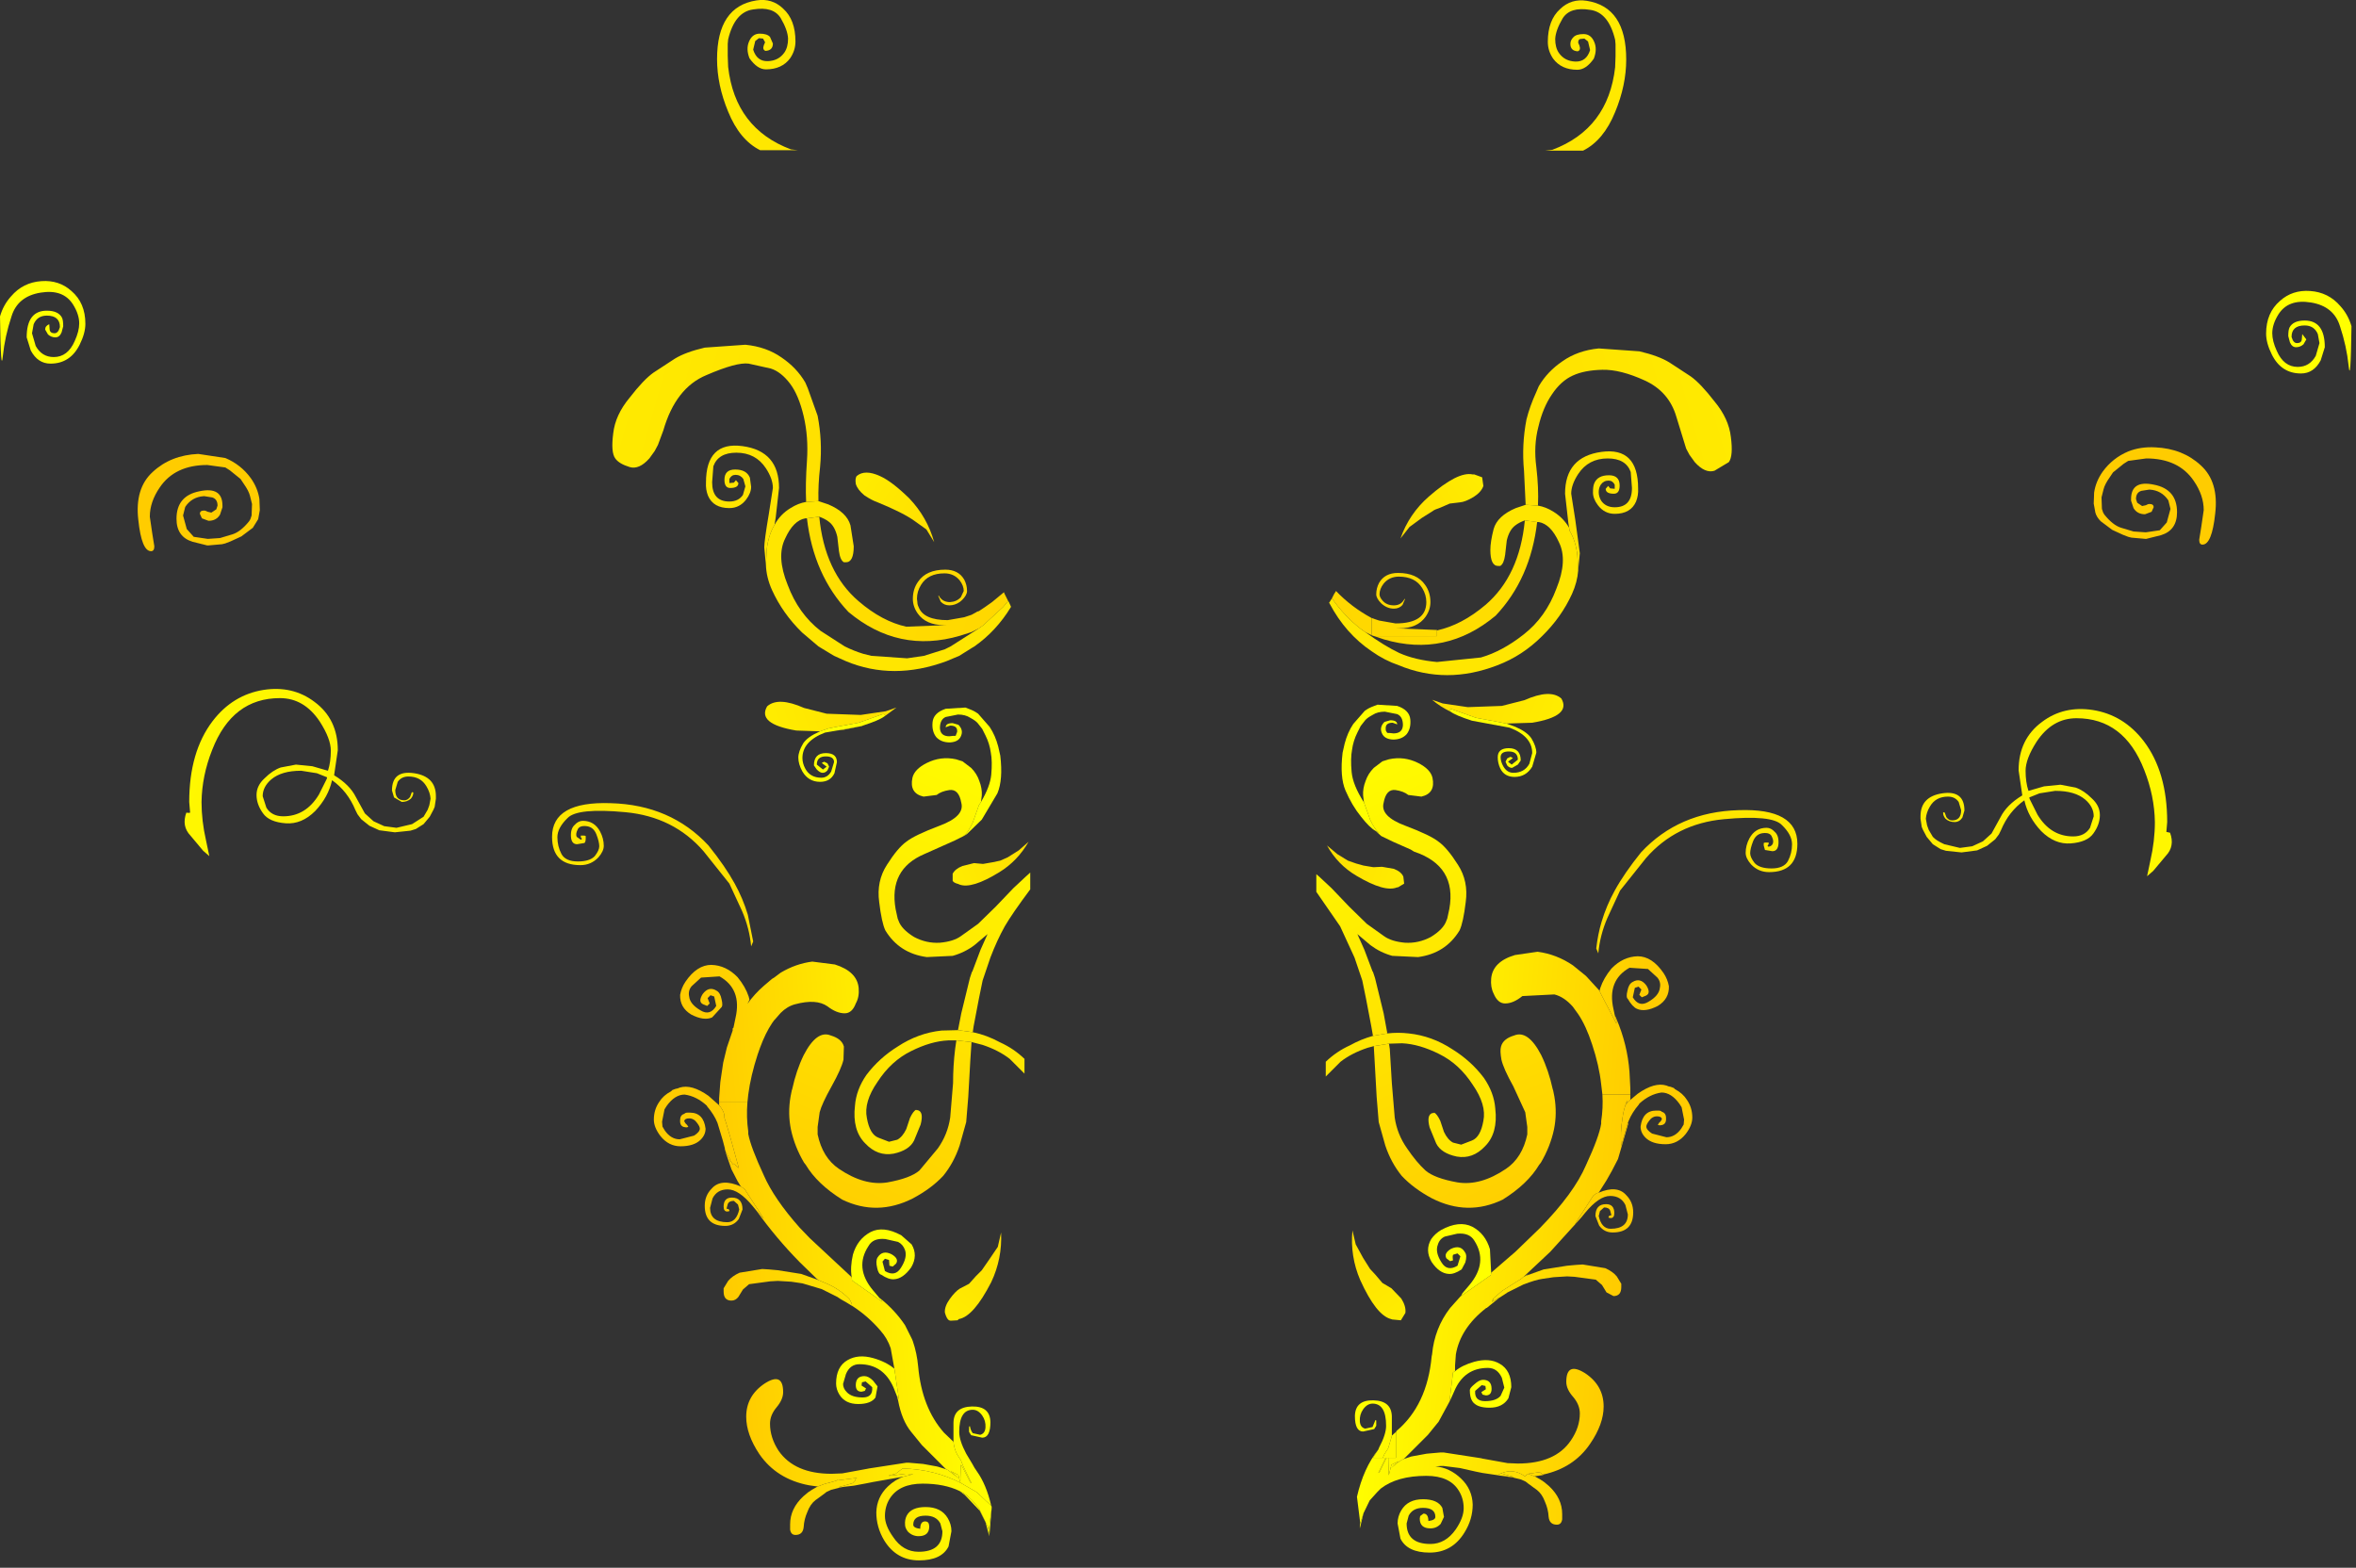 <?xml version="1.0" encoding="utf-8"?>
<svg version="1.1" id="Layer_1"
xmlns="http://www.w3.org/2000/svg"
xmlns:xlink="http://www.w3.org/1999/xlink"
xmlns:author="http://www.sothink.com"
width="287px" height="191px"
xml:space="preserve">
<rect width="100%" height="100%" fill="#333333" stroke="none"/>
<g id="710" transform="matrix(1, 0, 0, 1, 89.65, 56.2)">
<linearGradient
id="LinearGradID_546" gradientUnits="userSpaceOnUse" gradientTransform="matrix(0.016, -0.036, -0.031, -0.014, 21.3, 63.6)" spreadMethod ="pad" x1="-819.2" y1="0" x2="819.2" y2="0" >
<stop  offset="0" style="stop-color:#FFCC00;stop-opacity:1" />
<stop  offset="1" style="stop-color:#FFFF00;stop-opacity:1" />
</linearGradient>
<path style="fill:url(#LinearGradID_546) " d="M27.05,69.3L27.45 67.25L28.5 62.95L28.75 62.2L28.8 62.15L29.8 59.5L30.65 57.6L29.05 58.95Q27.85 59.85 26.4 60.25L23.25 60.4Q19.9 59.95 18.2 57.15Q17.75 56.2 17.45 53.7Q17.1 51.15 18.4 49.15Q19.7 47.1 20.75 46.35Q21.75 45.55 24.8 44.4Q27.9 43.25 27.45 41.6Q27.15 39.9 26 40.05Q25 40.2 24.45 40.65L22.85 40.85Q21.1 40.45 21.5 38.55Q21.75 37.5 23.25 36.75Q24.95 35.9 26.8 36.3L27.6 36.55L28.65 37.35Q29.35 38.05 29.65 38.95Q30 39.85 29.95 40.7L29.85 41.5L29.6 41.9L28.85 44Q28.25 45.3 27.7 45.65L27.85 45.6L27.75 45.65L26.65 46.2L22.95 47.85Q18.6 49.7 19.45 54.55L19.7 55.7L19.8 55.95Q20.15 57 21.7 57.95Q23.2 58.75 24.85 58.65Q26.5 58.5 27.4 57.85L29.5 56.35L31.65 54.25L33.8 52L35.3 50.6L35.85 50.1L35.85 52.15Q33.65 55.1 32.75 56.65Q31.8 58.35 31 60.45L30.05 63.25L29.6 65.45L28.95 68.85L28.85 69.55L27.05 69.3M28.7,70.75L28.55 73L28.3 77.45L28.05 80.5L27.25 83.35Q26.55 85.45 25.25 87.05Q23.8 88.6 21.55 89.8Q17.2 92 12.95 89.95Q9.9 88.05 8.5 85.7L8.3 85.45Q7.15 83.5 6.7 81.4Q6.3 79.45 6.65 77.4L6.8 76.65L6.85 76.5Q7.35 74.2 8.25 72.35Q9.85 69.25 11.55 69.95Q12.9 70.35 13.15 71.3L13.1 72.9Q12.85 74 11.65 76.15Q10.45 78.3 10.2 79.3L9.95 81.1L9.95 82Q10.55 84.85 12.55 86.2Q15.65 88.3 18.45 87.85Q21.25 87.35 22.35 86.4L24.6 83.7Q25.8 82 26.1 79.95L26.45 75.75Q26.45 73.65 26.7 71.6L26.85 70.55L28.7 70.75" />
<linearGradient
id="LinearGradID_547" gradientUnits="userSpaceOnUse" gradientTransform="matrix(0.809, 0.192, 0.23, -0.968, 2.1, 96.9)" spreadMethod ="pad" x1="-819.2" y1="0" x2="819.2" y2="0" >
<stop  offset="0" style="stop-color:#FFCC00;stop-opacity:1" />
<stop  offset="1" style="stop-color:#FFFF00;stop-opacity:1" />
</linearGradient>
<path style="fill:url(#LinearGradID_547) " d="M26.85,70.55L25.85 70.55Q23.75 70.65 21.35 71.85Q18.9 73.05 17.25 75.6Q15.55 78.05 15.95 80Q16.3 82 17.35 82.4L18.65 82.9L19.65 82.65Q20.3 82.3 20.75 81.35L21.2 80Q21.6 79.15 21.95 79L22 79.05L22.15 79.05Q22.9 79.25 22.5 80.8L21.7 82.75Q21.1 83.95 19.2 84.35Q17.25 84.7 15.75 83.1Q14.15 81.5 14.5 78.5Q14.65 76.55 15.9 74.75Q17.45 72.7 19.7 71.3Q22.2 69.65 25.05 69.35L27.05 69.3L28.85 69.55Q30.55 69.9 32.2 70.8Q33.85 71.55 35.15 72.8L35.15 74.6L33.35 72.8Q32 71.75 30.05 71.1L28.7 70.75L26.85 70.55" />
<linearGradient
id="LinearGradID_548" gradientUnits="userSpaceOnUse" gradientTransform="matrix(-0.016, -0.036, 0.031, -0.014, 85.05, 63.6)" spreadMethod ="pad" x1="-819.2" y1="0" x2="819.2" y2="0" >
<stop  offset="0" style="stop-color:#FFCC00;stop-opacity:1" />
<stop  offset="1" style="stop-color:#FFFF00;stop-opacity:1" />
</linearGradient>
<path style="fill:url(#LinearGradID_548) " d="M77.6,70L77.4 68.85L76.75 65.45L76.3 63.25L75.35 60.45L73.6 56.65L70.7 52.45L70.7 50.3L71.05 50.6L72.55 52L74.7 54.25L76.85 56.35L78.95 57.85Q79.85 58.5 81.5 58.65Q83.15 58.75 84.65 57.95Q86.2 57 86.55 55.95L86.65 55.7L86.9 54.55Q87.85 49.3 82.6 47.55L82.2 47.3L80.05 46.35L78.6 45.65L77.95 45.05L78.4 45.3Q77.85 44.95 77.25 43.65L76.5 41.55L76.4 40.7Q76.35 39.85 76.7 38.95Q77 38.05 77.7 37.35L78.75 36.55L79.55 36.3Q81.4 35.9 83.1 36.75Q84.6 37.5 84.85 38.55Q85.25 40.45 83.5 40.85L81.9 40.65Q81.35 40.2 80.35 40.05Q79.2 39.9 78.9 41.6Q78.45 43.25 81.55 44.4Q84.6 45.55 85.6 46.35Q86.65 47.1 87.95 49.15Q89.25 51.15 88.9 53.7Q88.6 56.2 88.15 57.15Q86.45 59.95 83.1 60.4L79.95 60.25Q78.5 59.85 77.3 58.95L75.7 57.6L76.55 59.5L77.55 62.15L77.6 62.2L77.85 62.95L78.9 67.25L79.35 69.7L77.6 70M79.55,70.95L79.65 71.6L79.9 75.75L80.25 79.95Q80.55 82 81.75 83.7Q82.9 85.4 84 86.4Q85.1 87.35 87.9 87.85Q90.7 88.3 93.8 86.2Q95.8 84.85 96.4 82L96.4 81.1L96.15 79.3L94.7 76.15Q93.5 74 93.25 72.9Q93.05 71.8 93.2 71.3Q93.45 70.35 94.8 69.95Q96.5 69.25 98.1 72.35Q99 74.2 99.5 76.5L99.55 76.65L99.7 77.4Q100.05 79.45 99.65 81.4Q99.2 83.5 98.05 85.45L97.85 85.7Q96.45 88.05 93.4 89.95Q89.15 92 84.8 89.8Q82.55 88.6 81.1 87.05Q79.8 85.45 79.1 83.35L78.3 80.5L78.05 77.45L77.8 73L77.7 71.25L79.55 70.95" />
<linearGradient
id="LinearGradID_549" gradientUnits="userSpaceOnUse" gradientTransform="matrix(-0.809, 0.192, -0.23, -0.968, 104.9, 97.25)" spreadMethod ="pad" x1="-819.2" y1="0" x2="819.2" y2="0" >
<stop  offset="0" style="stop-color:#FFCC00;stop-opacity:1" />
<stop  offset="1" style="stop-color:#FFFF00;stop-opacity:1" />
</linearGradient>
<path style="fill:url(#LinearGradID_549) " d="M79.35,69.7Q80.65 69.55 81.95 69.7Q84.8 70 87.3 71.65Q89.55 73.05 91.1 75.1Q92.35 76.9 92.5 78.85Q92.85 81.85 91.25 83.45Q89.75 85.05 87.8 84.7Q85.9 84.3 85.3 83.1L84.5 81.15Q84.1 79.6 84.85 79.4L85 79.4L85.05 79.35Q85.4 79.5 85.8 80.35L86.25 81.7Q86.7 82.65 87.35 83L88.35 83.25L89.65 82.75Q90.7 82.35 91.05 80.35Q91.45 78.4 89.75 75.95Q88.1 73.4 85.65 72.2Q83.25 71 81.15 70.9L79.55 70.95L77.7 71.25L76.95 71.45Q75 72.1 73.65 73.15L71.85 74.95L71.85 73.15Q73.15 71.9 74.8 71.15Q76.15 70.4 77.6 70L79.35 69.7" />
<linearGradient
id="LinearGradID_550" gradientUnits="userSpaceOnUse" gradientTransform="matrix(-0.021, 0.008, -0.002, -0.006, 31.15, 49.25)" spreadMethod ="pad" x1="-819.2" y1="0" x2="819.2" y2="0" >
<stop  offset="0" style="stop-color:#FFCC00;stop-opacity:1" />
<stop  offset="1" style="stop-color:#FFFF00;stop-opacity:1" />
</linearGradient>
<path style="fill:url(#LinearGradID_550) " d="M30.1,49.05L31.25 48.85L32.2 48.65L33.1 48.25L34.45 47.4L35.65 46.35Q34.3 48.7 32.1 50.05Q28.7 52.15 27.2 51.55L27.1 51.5Q26.5 51.35 26.4 51.1L26.4 50.25Q26.7 49.65 27.6 49.3L29 48.95L30.1 49.05" />
<linearGradient
id="LinearGradID_551" gradientUnits="userSpaceOnUse" gradientTransform="matrix(0.021, 0.007, 0.002, -0.006, 76.55, 49.7)" spreadMethod ="pad" x1="-819.2" y1="0" x2="819.2" y2="0" >
<stop  offset="0" style="stop-color:#FFCC00;stop-opacity:1" />
<stop  offset="1" style="stop-color:#FFFF00;stop-opacity:1" />
</linearGradient>
<path style="fill:url(#LinearGradID_551) " d="M81.4,51.45L80.65 51.9L80.55 51.9Q79.05 52.55 75.6 50.5Q73.3 49.15 72 46.8L73.25 47.85L74.55 48.65L75.55 49L76.45 49.25L77.65 49.45L78.7 49.4L80.15 49.65Q81.05 50 81.3 50.6L81.4 51.45" />
<linearGradient
id="LinearGradID_552" gradientUnits="userSpaceOnUse" gradientTransform="matrix(-0.082, -0.022, -0.006, 0.021, -3, -1)" spreadMethod ="pad" x1="-819.2" y1="0" x2="819.2" y2="0" >
<stop  offset="0" style="stop-color:#FFCC00;stop-opacity:1" />
<stop  offset="1" style="stop-color:#FFFF00;stop-opacity:1" />
</linearGradient>
<path style="fill:url(#LinearGradID_552) " d="M2.1,-50.15Q2.55 -48.7 3.9 -48.75Q5.2 -48.8 5.9 -49.8Q6.35 -50.45 6.35 -51.5Q6.3 -52.55 5.45 -54Q4.55 -55.45 2.1 -55.05Q-0.15 -54.75 -0.95 -51.4L-1 -50.85L-1 -49.4L-0.95 -48.05Q-0.1 -40.55 6.7 -38L7.55 -37.9L2.95 -37.9Q0.45 -39.15 -0.95 -42.6Q-2.3 -45.85 -2.3 -49Q-2.3 -55.4 2.5 -56.15Q4.4 -56.45 5.75 -55.15Q7.25 -53.8 7.25 -51.15Q7.25 -50.05 6.6 -49.1Q5.6 -47.75 3.65 -47.75Q2.6 -47.75 1.65 -49.1Q1.2 -50.25 1.6 -51.15Q2 -52.1 2.9 -52.1Q3.8 -52.1 4.15 -51.7L4.5 -50.9Q4.5 -50.05 3.6 -50Q3.2 -50.15 3.4 -50.7L3.55 -51.05L3.3 -51.5L2.8 -51.55L2.35 -51.2L2.1 -50.15M8.55,4.95Q8.45 2.8 8.65 -0.05Q8.85 -2.95 8.25 -5.5Q7.65 -8.05 6.6 -9.45Q5.5 -10.9 4.25 -11.3L1.55 -11.9Q0.1 -12.1 -3.6 -10.5Q-7.35 -8.95 -8.85 -3.75L-9.5 -2L-9.9 -1.25L-10.55 -0.35Q-11.8 1.05 -12.95 0.7Q-14.25 0.3 -14.7 -0.35Q-15.25 -1.1 -14.95 -3.4Q-14.7 -5.65 -12.95 -7.75Q-11.25 -9.95 -10.05 -10.8L-7.45 -12.5Q-6.15 -13.3 -3.8 -13.85L1.15 -14.2Q3.7 -13.95 5.55 -12.65Q7.4 -11.4 8.45 -9.6L8.75 -8.9L9.95 -5.55Q10.55 -2.45 10.25 0.7Q10 2.85 10.05 4.85L8.55 4.95M33.05,17.15L32.55 17.75L30.1 20L29.6 20.35L28.7 20.8L28.4 20.9L27.3 21.25Q19.8 23.45 13.7 18.35Q9.45 13.85 8.65 6.95L10.15 6.75Q10.8 13.5 14.95 17.05Q17.8 19.5 20.75 20.15L25.75 19.95L25.3 19.95Q23.15 19.95 22.15 18.55Q21.55 17.7 21.55 16.75Q21.55 15.55 22.2 14.65Q23.2 13.2 25.5 13.2Q27.1 13.2 27.8 14.4Q28.15 15.05 28.15 15.8Q28.15 16.3 27.55 16.9L27.25 17.15Q26.65 17.55 26 17.55Q25.4 17.55 25 17.15L24.95 17.1L24.65 16.4L24.7 16.35Q25.1 17.1 25.95 17.15L26.1 17.15Q26.9 17.1 27.4 16.55L27.75 15.8Q27.75 15.15 27.25 14.5Q26.55 13.65 25.4 13.65Q23.4 13.65 22.55 15.05Q22.05 15.85 22.05 16.75L22.1 17.15Q22.1 17.45 22.25 17.75Q22.85 19.35 25.8 19.35L27.8 19L28.7 18.7L29.25 18.4Q29.35 18.3 29.6 18.25L30.35 17.75L31.2 17.15L32.65 15.95L32.7 16.1L33.15 17L33.05 17.15M3.75,10.75L3.65 12.6L3.45 10.5Q3.45 9.7 4 6.45L4.5 3.25Q4.5 2.15 3.65 0.85Q2.4 -1.05 0.05 -1.05Q-2.15 -1.05 -2.75 0.6L-2.9 2.55Q-2.9 4.9 -0.8 4.9Q0.3 4.9 0.85 4.1L1.15 3.05L0.9 2.15Q0.55 1.65 -0.05 1.65Q-0.55 1.65 -0.8 2.15L-0.8 2.65L-0.25 2.6L0 2.3L0.3 2.65Q0.3 3.25 -0.7 3.25Q-1.4 3.25 -1.4 2.25Q-1.4 1 -0.1 1Q1.3 1 1.7 2L1.85 3.1Q1.85 3.85 1.25 4.65Q0.45 5.7 -0.8 5.7Q-2.75 5.7 -3.4 4.2Q-3.7 3.45 -3.65 2.6Q-3.65 -2.45 0.8 -1.85Q5.25 -1.25 5.25 3.25L4.85 6.8L4.7 7.75Q3.95 9 3.75 10.75M1.85,59.1Q1.65 56.9 0.75 54.8L-0.8 51.45L-3.95 47.5Q-7.6 43.3 -13.45 42.75Q-19.3 42.2 -20.5 43.45Q-21.75 44.65 -21.75 45.8Q-21.75 46.9 -21.25 47.85Q-20.75 48.75 -19.25 48.75Q-17.8 48.75 -17.2 48.1Q-16.65 47.4 -16.65 46.9Q-16.65 46.35 -17 45.45Q-17.35 44.55 -18.2 44.45Q-19.1 44.35 -19.3 44.9Q-19.55 45.4 -19.4 45.75L-18.9 46.1Q-18.65 46.05 -18.9 45.8L-18.9 45.6L-18.45 45.6L-18.3 45.65L-18.3 45.95Q-18.3 46.35 -18.45 46.5L-19.35 46.65Q-20.05 46.65 -20.1 45.7Q-20.15 44.75 -19.65 44.3Q-19.2 43.8 -18.65 43.8Q-17.25 43.8 -16.55 45.1Q-16.1 45.95 -16.1 46.85Q-16.1 47.5 -16.75 48.25Q-17.65 49.2 -18.95 49.2Q-22.4 49.2 -22.4 45.75Q-22.4 41.4 -15.25 41.65Q-7.95 41.85 -3.35 46.8Q-1.3 49.35 -0.15 51.45Q0.85 53.25 1.45 55.25L2.1 58.5L1.85 59.1M-89.3,-12.85Q-89.55 -10.45 -89.65 -17.65Q-89.25 -19.05 -88.3 -20.1Q-86.85 -21.8 -84.6 -21.95Q-82.45 -22.1 -80.95 -20.75Q-79.25 -19.3 -79.25 -16.75Q-79.25 -15.6 -79.95 -14.2Q-81.1 -11.9 -83.5 -11.9Q-85.05 -11.9 -85.9 -13.5L-86.4 -15.1Q-86.4 -18.35 -83.95 -18.35Q-82.55 -18.35 -82.1 -17.5Q-81.95 -17.2 -81.95 -16.45L-82.15 -15.7Q-82.4 -15.1 -82.9 -15.1Q-83.4 -15.1 -83.8 -15.45L-84.15 -16.05Q-84.15 -16.5 -83.65 -16.7L-83.6 -16.05Q-83.55 -15.6 -83 -15.6Q-82.7 -15.6 -82.5 -15.95L-82.35 -16.35Q-82.35 -17.75 -83.95 -17.75Q-85.1 -17.75 -85.55 -16.7L-85.75 -15.6L-85.3 -14.05Q-84.55 -12.7 -83.1 -12.7Q-81.4 -12.7 -80.55 -14.65Q-80 -15.85 -80 -16.8Q-80 -17.9 -80.75 -19.1Q-81.95 -21 -84.7 -20.55Q-87.5 -20.1 -88.25 -17.65Q-89.05 -15.25 -89.3 -12.85M-39.6,41.1Q-40.05 41.5 -40.7 41.5L-41.65 40.95L-41.9 40.1Q-41.9 37.6 -39.2 38Q-36.55 38.4 -36.55 40.8L-36.55 41.1L-36.7 42.1L-36.85 42.45L-37.3 43.3L-38.05 44.2L-39 44.8L-39.65 45L-41.55 45.2L-43.45 44.95L-44.65 44.4L-45.65 43.6L-46.1 43L-46.35 42.5Q-47.3 40.2 -49.2 38.85Q-49.65 40.9 -51.25 42.6Q-52.9 44.25 -54.85 44.1Q-56.85 43.95 -57.6 42.9Q-58.4 41.8 -58.4 40.65Q-58.4 39.5 -57.4 38.6Q-56.45 37.65 -55.45 37.3L-53.6 36.95L-51.6 37.15L-49.7 37.7Q-49.35 36.65 -49.35 35.25Q-49.35 33.8 -50.7 31.7Q-52.6 28.85 -55.55 28.85Q-61.35 28.85 -63.8 35.15Q-65.05 38.3 -65.1 41.5Q-65.1 43.8 -64.55 46.2L-64.15 48.1L-64.9 47.45L-66.45 45.6Q-67.55 44.45 -66.95 42.8Q-66.4 42.9 -66.5 42.7L-66.6 41.5Q-66.6 35.4 -63.75 31.65Q-61.3 28.45 -57.55 27.85Q-54 27.3 -51.35 29.3Q-48.5 31.4 -48.5 35.2L-48.95 38.25Q-47.05 39.4 -46.3 40.9L-45.2 42.9L-44.15 43.85L-42.85 44.45L-41.35 44.65L-39.45 44.2L-38.05 43.3L-37.55 42.45L-37.35 41.9L-37.2 41.1Q-37.25 40.35 -37.7 39.6Q-38.4 38.4 -39.9 38.4Q-40.75 38.4 -41.2 39.05L-41.5 40.05Q-41.5 41.3 -40.4 41.3Q-40 41.3 -39.7 40.9L-39.5 40.35L-39.4 40.3L-39.3 40.35Q-39.3 40.75 -39.6 41.1M-52.95,37.7L-53 37.7Q-55.35 37.7 -56.6 38.75Q-57.65 39.65 -57.65 40.8L-57.2 42.2Q-56.55 43.25 -55.15 43.25Q-52.4 43.25 -50.8 40.6L-49.85 38.7L-49.8 38.5L-51.05 38L-52.95 37.7" />
<linearGradient
id="LinearGradID_553" gradientUnits="userSpaceOnUse" gradientTransform="matrix(1.063, 0, 0, 1.214, -6.3, -14.55)" spreadMethod ="pad" x1="-819.2" y1="0" x2="819.2" y2="0" >
<stop  offset="0" style="stop-color:#FFCC00;stop-opacity:1" />
<stop  offset="1" style="stop-color:#FFFF00;stop-opacity:1" />
</linearGradient>
<path style="fill:url(#LinearGradID_553) " d="M4.7,7.75Q5.4 6.45 6.65 5.7Q7.6 5.1 8.55 4.95L10.05 4.85L11.25 5.25Q13.5 6.2 13.95 7.8L14.35 10.35Q14.35 12.3 13.4 12.3L13.2 12.3L13.15 12.3Q12.7 12.05 12.55 10.95L12.35 9.2Q12.05 7.9 11.3 7.35Q10.85 7 10.15 6.75L8.65 6.95L8.45 6.95Q7 7.2 6 9.4Q4.9 11.6 6.3 15.05Q7.6 18.55 10.3 20.65L13.25 22.55Q14.35 23.1 15.5 23.45L16.5 23.7L20.85 24L22.9 23.7L25.45 22.9L26.15 22.55L29.6 20.35L30.1 20L32.55 17.75L33.05 17.15L33.15 17L33.25 17.15L33.5 17.7L33.5 17.75Q31.7 20.7 29.05 22.55L28.8 22.7L27.2 23.7L25.65 24.35Q19.15 26.75 13.4 24.35L11.95 23.7L10.05 22.55L8.05 20.85Q5.7 18.55 4.4 15.7Q3.7 14.15 3.65 12.6L3.75 10.75Q3.95 9 4.7 7.75" />
<linearGradient
id="LinearGradID_554" gradientUnits="userSpaceOnUse" gradientTransform="matrix(0.082, -0.022, 0.006, 0.021, 109.25, -0.55)" spreadMethod ="pad" x1="-819.2" y1="0" x2="819.2" y2="0" >
<stop  offset="0" style="stop-color:#FFCC00;stop-opacity:1" />
<stop  offset="1" style="stop-color:#FFFF00;stop-opacity:1" />
</linearGradient>
<path style="fill:url(#LinearGradID_554) " d="M96.2,5.3L96 1.15Q95.7 -2 96.3 -5.1Q96.7 -6.7 97.5 -8.45L97.8 -9.15Q98.85 -10.95 100.7 -12.2Q102.55 -13.5 105.1 -13.75L110.05 -13.4Q112.4 -12.85 113.7 -12.05L116.3 -10.35Q117.5 -9.5 119.2 -7.3Q120.95 -5.2 121.2 -2.95Q121.5 -0.65 120.95 0.1L119.2 1.15Q118.05 1.5 116.8 0.1L116.15 -0.8L115.75 -1.55L114.55 -5.45Q113.65 -8.5 110.7 -9.85Q107.75 -11.2 105.55 -11.15Q103.35 -11.1 101.95 -10.45Q100.5 -9.8 99.4 -8.15Q98.3 -6.55 97.75 -4.2Q97.15 -1.9 97.5 0.7Q97.8 3.25 97.7 5.4L96.2 5.3M77.45,21.2L76.65 20.8L76.15 20.45Q74.2 18.95 72.6 16.7L72.85 16.2L73.1 15.8Q74.95 17.75 77.45 19.1L77.45 21.2M85.4,20.6Q88.4 19.95 91.3 17.5Q95.45 13.95 96.1 7.2L97.6 7.4Q96.8 14.3 92.55 18.8Q86.45 23.9 78.95 21.7L77.75 21.3L85.4 21.3L85.4 20.6" />
<linearGradient
id="LinearGradID_555" gradientUnits="userSpaceOnUse" gradientTransform="matrix(-1.063, 0, 0, 1.214, 112.55, -14.1)" spreadMethod ="pad" x1="-819.2" y1="0" x2="819.2" y2="0" >
<stop  offset="0" style="stop-color:#FFCC00;stop-opacity:1" />
<stop  offset="1" style="stop-color:#FFFF00;stop-opacity:1" />
</linearGradient>
<path style="fill:url(#LinearGradID_555) " d="M96.1,7.2Q95.4 7.45 94.95 7.8Q94.2 8.35 93.9 9.65L93.7 11.4Q93.55 12.5 93.1 12.75L93.05 12.75L92.85 12.75Q91.9 12.75 91.9 10.8Q91.9 9.8 92.3 8.25Q92.75 6.65 95 5.7L96.2 5.3L97.7 5.4Q98.65 5.55 99.6 6.15Q100.8 6.9 101.5 8.1L101.55 8.45Q102.3 9.7 102.5 11.45L102.6 13.3Q102.5 14.7 101.85 16.15Q100.55 19 98.2 21.3Q95.8 23.7 92.75 24.85Q86.55 27.25 80.75 24.85Q79 24.25 77.45 23.15Q74.25 21 72.3 17.3L72.25 17.25L72.6 16.7Q74.2 18.95 76.15 20.45L76.65 20.8Q79 22.5 80.8 23.35Q82.7 24.2 85.4 24.45L90.75 23.9Q93.35 23.15 95.95 21.1Q98.65 19 99.95 15.5Q101.35 12.05 100.25 9.85Q99.25 7.65 97.8 7.4L97.6 7.4L96.1 7.2" />
<linearGradient
id="LinearGradID_556" gradientUnits="userSpaceOnUse" gradientTransform="matrix(0.023, -0.013, 0.004, 0.006, 85.6, 5.1)" spreadMethod ="pad" x1="-819.2" y1="0" x2="819.2" y2="0" >
<stop  offset="0" style="stop-color:#FFCC00;stop-opacity:1" />
<stop  offset="1" style="stop-color:#FFFF00;stop-opacity:1" />
</linearGradient>
<path style="fill:url(#LinearGradID_556) " d="M89.85,4.35Q88.85 4.95 88.2 5L86.95 5.15L85.8 5.65Q85.05 5.9 84.9 6.05L83.55 6.9L82.05 8L80.95 9.4Q82 6.4 84.4 4.3Q87.95 1.2 89.75 1.6L89.95 1.6L90.9 1.95L91.05 3Q90.8 3.75 89.85 4.35" />
<linearGradient
id="LinearGradID_557" gradientUnits="userSpaceOnUse" gradientTransform="matrix(-0.022, -0.015, -0.004, 0.006, 19.75, 5.15)" spreadMethod ="pad" x1="-819.2" y1="0" x2="819.2" y2="0" >
<stop  offset="0" style="stop-color:#FFCC00;stop-opacity:1" />
<stop  offset="1" style="stop-color:#FFFF00;stop-opacity:1" />
</linearGradient>
<path style="fill:url(#LinearGradID_557) " d="M21.8,7.3Q20.45 6.3 17.15 4.95Q16.55 4.75 15.65 4.15Q14.8 3.45 14.6 2.75Q14.5 2.1 14.7 1.8Q15.7 0.95 17.55 1.8Q19 2.45 21.1 4.5Q23.3 6.8 24.15 9.85L23.2 8.3L21.8 7.3" />
<linearGradient
id="LinearGradID_558" gradientUnits="userSpaceOnUse" gradientTransform="matrix(0.015, 0.021, 0.006, -0.004, 77.5, 99.55)" spreadMethod ="pad" x1="-819.2" y1="0" x2="819.2" y2="0" >
<stop  offset="0" style="stop-color:#FFCC00;stop-opacity:1" />
<stop  offset="1" style="stop-color:#FFFF00;stop-opacity:1" />
</linearGradient>
<path style="fill:url(#LinearGradID_558) " d="M77.25,98.4L77.9 99.1L78.75 100.1L79.85 100.75L81.05 102Q81.65 102.95 81.55 103.75L81 104.65L79.95 104.55L79.8 104.5Q78 104.05 76.05 99.75Q74.8 96.85 75.1 93.7L75.5 95.4L76.4 97.05L77.25 98.4" />
<linearGradient
id="LinearGradID_559" gradientUnits="userSpaceOnUse" gradientTransform="matrix(-0.016, 0.021, -0.006, -0.005, 29.6, 99.8)" spreadMethod ="pad" x1="-819.2" y1="0" x2="819.2" y2="0" >
<stop  offset="0" style="stop-color:#FFCC00;stop-opacity:1" />
<stop  offset="1" style="stop-color:#FFFF00;stop-opacity:1" />
</linearGradient>
<path style="fill:url(#LinearGradID_559) " d="M32.3,93.95Q32.45 97.15 31.1 100Q28.95 104.2 27.15 104.5L27 104.65L26.15 104.7L25.95 104.65Q25.65 104.45 25.45 103.7Q25.4 102.95 26.05 102.05Q26.7 101.15 27.25 100.8L28.4 100.2L29.25 99.25L29.95 98.55L30.85 97.25L31.9 95.7L32.3 93.95" />
<linearGradient
id="LinearGradID_560" gradientUnits="userSpaceOnUse" gradientTransform="matrix(-0.035, -0.002, -0.003, -0.008, 11.7, 31.15)" spreadMethod ="pad" x1="-819.2" y1="0" x2="819.2" y2="0" >
<stop  offset="0" style="stop-color:#FFCC00;stop-opacity:1" />
<stop  offset="1" style="stop-color:#FFFF00;stop-opacity:1" />
</linearGradient>
<path style="fill:url(#LinearGradID_560) " d="M17.9,30.8L14.95 31.85L12.25 32.35L11.25 32.55L10.25 32.9L7.35 32.8Q2.55 32 3.8 29.85Q5.15 28.65 8.3 30.05L11.05 30.75L15.2 30.9L18.25 30.45L19.55 30L18.2 31Q18.15 30.8 17.9 30.8M15.35,32.25L13.15 32.7L12.3 32.8L15.35 32.25" />
<linearGradient
id="LinearGradID_561" gradientUnits="userSpaceOnUse" gradientTransform="matrix(0.035, -0.002, 0.003, -0.008, 92.65, 30.2)" spreadMethod ="pad" x1="-819.2" y1="0" x2="819.2" y2="0" >
<stop  offset="0" style="stop-color:#FFCC00;stop-opacity:1" />
<stop  offset="1" style="stop-color:#FFFF00;stop-opacity:1" />
</linearGradient>
<path style="fill:url(#LinearGradID_561) " d="M92.85,31.75L90.15 31.25L87.2 30.2Q86.95 30.2 86.9 30.4L87.05 30.5Q85.8 29.9 84.8 29.05L86.1 29.5L89.15 29.95L93.3 29.8L96.05 29.1Q99.2 27.7 100.55 28.9Q101.8 31.05 97 31.85L93.85 31.95L92.85 31.75" />
<linearGradient
id="LinearGradID_562" gradientUnits="userSpaceOnUse" gradientTransform="matrix(-0.018, -0.002, -0.005, 0.053, 91.8, 107.35)" spreadMethod ="pad" x1="-819.2" y1="0" x2="819.2" y2="0" >
<stop  offset="0" style="stop-color:#FFCC00;stop-opacity:1" />
<stop  offset="1" style="stop-color:#FFFF00;stop-opacity:1" />
</linearGradient>
<path style="fill:url(#LinearGradID_562) " d="M91.95,99.15L92 98.85L94.95 96.3L97.95 93.4Q102.1 89.15 103.55 85.75Q105.15 82.3 105.4 80.7L105.4 80.4Q105.65 78.8 105.55 77.15L108.95 77.15L108.95 77.8L108.55 78.2L108.55 77.85L108.35 78.45Q108.1 79.2 108 80Q107.7 81.8 107.85 83.45L108.1 82.5L108.65 80.6L108.65 80.65L108.7 80.7L107.45 85L106.7 86.45L106.05 87.6L105.1 89.1L104.9 89.15Q104.7 89.25 104.45 89.45L102.35 92.7L102.2 93L102.1 93.1L99.2 96.3L95.95 99.35L95.65 99.6L93.35 101.05L92.3 101.95L92.25 102.05L92.1 102.3L92.1 102.4L92.2 102.35L92.85 101.95L93 101.9L91.45 103.15L91.4 103.15Q88.25 105.6 87.7 108.8L87.6 110.15L87.6 110.85L87.35 111L86.95 114.35L86.95 114.4L86.95 114.5L86.9 114.6L85.6 117L84.3 118.6L81.35 121.55L81.25 121.6L81.1 121.65L81.05 121.7Q80.75 121.85 79.75 122.7L80.75 121.8L80.65 121.85L79.85 122.25L79.55 123.45L79.5 123.5L79.55 121.4L80.4 121.4L80.4 118.35L80.45 118.2L80.45 118.15Q84.2 115 84.75 109.05L84.8 108.8Q85.1 105.6 87 103.15L88.25 101.75L91.95 99.15M76.45,128.15L76.1 129.6L76 130L76 129.65L76.05 129.35L76.45 128.15M79.25,121.4L78.4 123.15L78.25 123.25L79.15 121.4L79.25 121.4" />
<linearGradient
id="LinearGradID_563" gradientUnits="userSpaceOnUse" gradientTransform="matrix(-0.008, -0.017, -0.059, 0.025, 138.25, 167)" spreadMethod ="pad" x1="-819.2" y1="0" x2="819.2" y2="0" >
<stop  offset="0" style="stop-color:#FFCC00;stop-opacity:1" />
<stop  offset="1" style="stop-color:#FFFF00;stop-opacity:1" />
</linearGradient>
<path style="fill:url(#LinearGradID_563) " d="M88.25,101.75L88.35 101.65L88.5 101.35L89.35 100.35Q91.65 97.6 89.95 94.95Q89.35 93.95 87.85 94.1L86.35 94.45Q85.7 94.75 85.5 95.45Q85.15 96.35 85.95 97.6Q86.65 98.75 87.9 98L88.25 96.85L87.9 96.5L87.4 96.65Q87.25 96.7 87.35 97.35L87 97.45L86.55 97.1Q86.2 96.5 87.1 95.95Q88.25 95.4 88.8 96.35Q89.1 96.75 88.85 97.6L88.4 98.45Q87.5 99.05 86.85 99Q85.7 98.95 84.75 97.55Q83.9 96.1 84.7 94.75Q85.15 94.1 85.9 93.65Q88.1 92.45 89.7 93.25Q91.3 94.1 91.85 96L92 98.85L91.95 99.15L88.25 101.75" />
<linearGradient
id="LinearGradID_564" gradientUnits="userSpaceOnUse" gradientTransform="matrix(-0.018, -0.002, -0.005, 0.053, 91.6, 107.5)" spreadMethod ="pad" x1="-819.2" y1="0" x2="819.2" y2="0" >
<stop  offset="0" style="stop-color:#FFCC00;stop-opacity:1" />
<stop  offset="1" style="stop-color:#FFFF00;stop-opacity:1" />
</linearGradient>
<path style="fill:url(#LinearGradID_564) " d="M92.9,123.45L92.9 123.55L94.2 123.7L94.3 123.75L94 123.7L90.95 123.25L90.2 123.1L88.2 122.65L86.2 122.4L85.85 122.4L85.2 122.45Q86.95 122.6 88.35 123.95Q89.7 125.25 89.75 127.1Q89.75 128.9 88.75 130.5Q87.25 132.95 84.5 132.95Q81.8 132.95 80.95 131.25L80.6 129.4Q80.6 128.55 81.05 127.8Q81.85 126.45 83.7 126.45Q85.5 126.45 86.05 127.5L86.25 128.6L85.85 129.45Q85.35 130 84.6 130Q83.3 130 83.3 128.8L83.35 128.5L83.75 128.2Q84.35 128.2 84.35 129.1Q85.2 129 85.2 128.6Q85.2 127.5 83.7 127.5Q82.45 127.5 81.95 128.45L81.7 129.4Q81.7 131.9 84.6 131.9Q86.45 131.9 87.7 130.1Q88.65 128.7 88.65 127.55Q88.65 126.35 88.05 125.4Q86.95 123.6 84.1 123.6Q80.55 123.6 78.55 125.15L78.1 125.6L77.2 126.6L76.45 128.15L76.05 129.35L75.65 126.15Q76.45 122.65 78.25 120.4L77.6 121.4L78.8 121.4L79.15 121.4L78.25 123.25L78.4 123.15L79.25 121.4L79.55 121.4L79.5 123.5L79.55 123.45L79.85 122.25L80.65 121.85L80.75 121.8L79.75 122.7Q80.75 121.85 81.05 121.7L81.1 121.65L81.25 121.6L81.35 121.55L82.25 121.25L82.5 121.2L84.15 120.9L85.85 120.75L86.2 120.75L90.75 121.45L90.95 121.5L94 122.05L95.25 122.1Q99.8 122.1 101.7 119.3Q102.8 117.7 102.8 116Q102.8 114.95 102 114Q101.15 113.05 101.15 112.15Q101.15 109.65 103.45 111.1Q105.7 112.6 105.7 115.15Q105.7 117.3 104.05 119.7Q102.05 122.65 98.3 123.45L97.9 123.15L96.5 123.35L96.1 123.65Q94.7 122.65 93.2 123.3L92.9 123.45M79.9,118.7L80.4 118.25L80.45 118.2L80.4 118.35L80.4 118.25L79.9 118.7" />
<linearGradient
id="LinearGradID_565" gradientUnits="userSpaceOnUse" gradientTransform="matrix(0.018, -0.002, 0.005, 0.053, 11.75, 107.95)" spreadMethod ="pad" x1="-819.2" y1="0" x2="819.2" y2="0" >
<stop  offset="0" style="stop-color:#FFCC00;stop-opacity:1" />
<stop  offset="1" style="stop-color:#FFFF00;stop-opacity:1" />
</linearGradient>
<path style="fill:url(#LinearGradID_565) " d="M86.95,114.5L86.95 114.4L86.95 114.35L87.35 111L87.6 110.85Q88.5 110.1 89.95 109.7Q91.8 109.2 93.05 109.95Q94.45 110.75 94.45 112.8L94.1 114.15Q93.4 115.3 91.8 115.3Q90.2 115.3 89.7 114.5Q89.4 114.05 89.4 113.15Q89.4 112.9 89.95 112.45Q90.55 111.9 91 111.9Q92.05 111.9 92.05 113Q92.05 113.8 91.35 113.8L90.95 113.7L90.8 113.4L91.35 113.05L91.3 112.65L90.85 112.55L90.05 113.25Q89.95 114.5 91.25 114.5Q92.6 114.5 93.15 113.85L93.6 112.85L93.3 111.65Q92.75 110.45 91.6 110.45Q88.7 110.45 87.5 113.3L87.05 114.3L86.85 114.7L86.9 114.6L86.95 114.5" />
<linearGradient
id="LinearGradID_566" gradientUnits="userSpaceOnUse" gradientTransform="matrix(0.018, -0.002, 0.005, 0.053, 15.15, 108.6)" spreadMethod ="pad" x1="-819.2" y1="0" x2="819.2" y2="0" >
<stop  offset="0" style="stop-color:#FFCC00;stop-opacity:1" />
<stop  offset="1" style="stop-color:#FFFF00;stop-opacity:1" />
</linearGradient>
<path style="fill:url(#LinearGradID_566) " d="M-1.2,84.2L-0.75 85L-0.75 85.15L-0.35 85.65L-0.3 85.55L0.35 86.1L-0.7 82.3L-1.2 80.6L-1.4 80L-1.4 79.85Q-1.4 79.3 -1.85 78.7L-2.05 78.45L-2.05 78.1L1.4 78.1Q1.25 79.9 1.5 81.65L1.5 81.95Q1.8 83.55 3.4 87Q4.65 89.85 7.75 93.35L9 94.65L14.1 99.4L14.15 99.8L17.85 102.4L17.6 102Q19.4 103.45 20.6 105.25L21.45 106.95L21.55 107.2Q22.05 108.65 22.2 110.3Q22.65 115.3 25.35 118.35L26.5 119.45L26.5 119.5Q26.6 120.35 26.95 121L27.4 121.7L27.7 122.45L28.7 124.5L28.55 124.4L27.55 122.45L27.4 122.25L27.45 124.5L27.35 124.45L27.2 123.95L25.9 122.95L25.85 122.9L25.7 122.85L25.6 122.8L22.65 119.85L21.35 118.25Q20.2 116.85 19.75 114.4L19.6 113.85L19.85 114.25L19.3 110.55L18.85 108.05Q18.45 106.85 17.6 105.9Q16.15 104.2 14.25 102.95L14.15 102.9L14.1 102.6L14.05 102.5L13.85 102.1Q12.55 100.75 10.75 100.05L10.4 99.9L10.05 99.75L9.8 99.55L7.75 97.55Q4.9 94.65 2.5 91.3L3.4 92.3L3.15 91.9L1.05 88.65L0.6 88.35L0.2 87.7L-0.55 86.25L-1.2 84.35L-1.35 83.8L-1.2 84.2M27.1,123.5L26.3 123.1L26.15 123.05L27.2 123.95L27.1 123.5" />
<linearGradient
id="LinearGradID_567" gradientUnits="userSpaceOnUse" gradientTransform="matrix(0.008, -0.017, 0.059, 0.025, -32.1, 167.65)" spreadMethod ="pad" x1="-819.2" y1="0" x2="819.2" y2="0" >
<stop  offset="0" style="stop-color:#FFCC00;stop-opacity:1" />
<stop  offset="1" style="stop-color:#FFFF00;stop-opacity:1" />
</linearGradient>
<path style="fill:url(#LinearGradID_567) " d="M17.85,102.4L14.15 99.8L14.1 99.4Q13.9 98.15 14.25 96.65Q14.8 94.75 16.4 93.9Q17.95 93.1 20.15 94.3L21.4 95.4Q22.2 96.75 21.35 98.2Q20.35 99.6 19.25 99.65Q18.6 99.7 17.7 99.1Q17.35 99 17.2 98.25Q17 97.4 17.25 97Q17.85 96.05 18.95 96.6Q19.9 97.15 19.5 97.75L19.1 98.1L18.7 98L18.65 97.3L18.15 97.15L17.85 97.5L18.15 98.65Q19.4 99.4 20.1 98.25Q20.9 97 20.6 96.1Q20.35 95.4 19.75 95.1L18.2 94.75Q16.7 94.6 16.15 95.6Q14.4 98.25 16.7 101L17.5 101.95L17.6 102L17.85 102.4" />
<linearGradient
id="LinearGradID_568" gradientUnits="userSpaceOnUse" gradientTransform="matrix(0.018, -0.002, 0.005, 0.053, 15.3, 108.75)" spreadMethod ="pad" x1="-819.2" y1="0" x2="819.2" y2="0" >
<stop  offset="0" style="stop-color:#FFCC00;stop-opacity:1" />
<stop  offset="1" style="stop-color:#FFFF00;stop-opacity:1" />
</linearGradient>
<path style="fill:url(#LinearGradID_568) " d="M93.85,31.95L94.95 32.35Q96.35 32.95 96.9 33.75Q97.5 34.75 97.5 35.5L97 37.2Q96.25 38.45 94.85 38.45Q93.6 38.45 93.1 37.4Q92.8 36.75 92.8 36.05Q92.8 34.95 94.15 34.95Q95.6 34.95 95.6 36.45L95.25 36.95L94.55 37.35Q94.2 37.35 93.95 37.05L93.75 36.6L93.95 36.2L94.35 36L94.65 36.15L94.05 36.6L94.5 36.95L95.25 36.35Q95.25 35.35 94.15 35.35Q93.15 35.35 93.15 36.05Q93.15 36.6 93.5 37.2Q93.95 37.95 94.7 37.95Q96.05 37.95 96.65 36.85L97 35.55Q97 33.5 94.25 32.45L89.65 31.6Q87.65 30.95 87.05 30.5L86.9 30.4Q86.95 30.2 87.2 30.2L90.15 31.25L92.85 31.75L93.85 31.95M29.35,125.6L27.45 124.5L27.4 122.25L27.55 122.45L28.55 124.4L28.7 124.5L27.7 122.45L27.4 121.7L26.95 121Q26.6 120.35 26.5 119.5L26.5 119.45L26.5 117.1Q26.55 115.2 28.75 115.15Q30.95 115.1 31 117.05Q31 118.95 30 118.95L28.65 118.65L28.4 118.25L28.4 117.6L28.5 117.55Q28.6 118.1 28.85 118.4L29.75 118.6Q30.35 118.45 30.4 117.7Q30.45 116.9 30 116.25Q29.5 115.55 28.85 115.55Q27.2 115.55 27.2 118.25Q27.2 119.3 28.05 120.9L28.8 122.15L29.05 122.6L29.35 123.05Q30.5 124.65 31.1 127.25L29.35 125.6M31.15,127.5L31.15 127.55L30.9 130.6L30.8 130.25L31.15 127.5M28.25,126.1L28.75 126.55L29.6 127.55L30.35 129.1L30.35 129.15L29.7 127.85L27.9 125.95L27.25 125.45Q27.8 125.7 28.25 126.1M9.95,124.9L8.9 124.75Q4.95 124 2.85 120.95Q1.25 118.55 1.25 116.4Q1.25 113.85 3.5 112.35Q5.75 110.9 5.75 113.4Q5.75 114.3 4.95 115.25Q4.15 116.2 4.15 117.25Q4.15 118.95 5.2 120.55Q7.15 123.35 11.65 123.35L12.95 123.3L15.95 122.75L16.2 122.7L20.75 122L21.05 122L22.8 122.15L24.45 122.45L24.65 122.5L25.6 122.8L25.7 122.85L25.85 122.9L25.9 122.95L27.2 123.95L27.35 124.45Q24.15 122.8 20.3 122.7L19.45 123.35L18.65 123.55L18.65 123.6L20.65 123.35L20.95 123.35L21.6 123.4L20.4 123.7L16.7 124.35L15.95 124.5L14.35 124.8L13.05 124.95L12.6 125L12.5 125L12.6 124.95L14.2 124.5L14.5 124.2L14.6 123.95L14.75 123.85L12.4 124.15L12.35 124.1L12.2 124.2L10.75 124.6L9.95 124.9M27.2,123.95L26.15 123.05L26.3 123.1L27.1 123.5L27.2 123.95" />
<linearGradient
id="LinearGradID_569" gradientUnits="userSpaceOnUse" gradientTransform="matrix(0.018, -0.002, 0.005, 0.053, 15.2, 108.45)" spreadMethod ="pad" x1="-819.2" y1="0" x2="819.2" y2="0" >
<stop  offset="0" style="stop-color:#FFCC00;stop-opacity:1" />
<stop  offset="1" style="stop-color:#FFFF00;stop-opacity:1" />
</linearGradient>
<path style="fill:url(#LinearGradID_569) " d="M31.1,127.25L31.15 127.35L31.15 127.5L30.8 130.25L30.8 130.3L30.7 129.85L30.35 129.1L29.6 127.55L28.75 126.55L28.25 126.1Q27.8 125.7 27.25 125.45Q25.4 124.55 22.75 124.55Q19.9 124.55 18.75 126.35Q18.15 127.3 18.15 128.5Q18.15 129.65 19.15 131.05Q20.35 132.85 22.25 132.85Q25.15 132.85 25.15 130.35L24.9 129.4Q24.4 128.45 23.1 128.45Q21.6 128.45 21.6 129.55Q21.6 129.95 22.45 130.05Q22.45 129.15 23.05 129.15Q23.4 129.15 23.5 129.45L23.55 129.75Q23.55 130.95 22.25 130.95Q21.5 130.95 20.95 130.4Q20.6 129.95 20.6 129.55Q20.55 128.95 20.8 128.45Q21.35 127.4 23.1 127.4Q25 127.4 25.8 128.75Q26.25 129.5 26.25 130.35L25.9 132.2Q25.05 133.9 22.3 133.9Q19.55 133.9 18.05 131.45Q17.1 129.85 17.1 128.05Q17.15 126.2 18.5 124.9Q19.4 124.05 20.4 123.7L21.6 123.4L20.95 123.35L20.65 123.35L18.65 123.6L18.65 123.55L19.45 123.35L20.3 122.7Q24.15 122.8 27.35 124.45L27.45 124.5L29.35 125.6L31.1 127.25" />
<linearGradient
id="LinearGradID_570" gradientUnits="userSpaceOnUse" gradientTransform="matrix(-0.018, -0.002, -0.005, 0.053, 94.95, 107.5)" spreadMethod ="pad" x1="-819.2" y1="0" x2="819.2" y2="0" >
<stop  offset="0" style="stop-color:#FFCC00;stop-opacity:1" />
<stop  offset="1" style="stop-color:#FFFF00;stop-opacity:1" />
</linearGradient>
<path style="fill:url(#LinearGradID_570) " d="M19.6,113.85L19.2 112.85Q17.95 110 15.05 110Q13.9 110 13.4 111.2L13.05 112.4Q13.05 112.95 13.5 113.4Q14.1 114.05 15.45 114.05Q16.7 114.05 16.6 112.8L15.8 112.1L15.35 112.2L15.3 112.6L15.85 112.95L15.7 113.25L15.3 113.35Q14.6 113.35 14.6 112.55Q14.6 111.45 15.65 111.45Q16.15 111.45 16.7 112L17.25 112.7L17 114.05Q16.45 114.85 14.9 114.85Q13.3 114.85 12.6 113.7Q12.2 113.05 12.2 112.35Q12.2 110.3 13.6 109.5Q14.9 108.75 16.7 109.25Q18.3 109.7 19.3 110.55L19.85 114.25L19.6 113.85" />
<linearGradient
id="LinearGradID_571" gradientUnits="userSpaceOnUse" gradientTransform="matrix(0.018, -0.002, 0.005, 0.053, 15.05, 108.3)" spreadMethod ="pad" x1="-819.2" y1="0" x2="819.2" y2="0" >
<stop  offset="0" style="stop-color:#FFCC00;stop-opacity:1" />
<stop  offset="1" style="stop-color:#FFFF00;stop-opacity:1" />
</linearGradient>
<path style="fill:url(#LinearGradID_571) " d="M30.35,129.1L30.7 129.85L30.8 130.3L30.85 130.6L30.85 130.95L30.75 130.55L30.4 129.25L30.35 129.15L30.35 129.1" />
<linearGradient
id="LinearGradID_572" gradientUnits="userSpaceOnUse" gradientTransform="matrix(-0.018, -0.002, -0.005, 0.058, 91.8, 110.1)" spreadMethod ="pad" x1="-819.2" y1="0" x2="819.2" y2="0" >
<stop  offset="0" style="stop-color:#FFCC00;stop-opacity:1" />
<stop  offset="1" style="stop-color:#FFFF00;stop-opacity:1" />
</linearGradient>
<path style="fill:url(#LinearGradID_572) " d="M105.55,77.15L105.4 75.9Q105.15 73.6 104.3 71.05Q103.55 68.75 102.6 67.35L101.95 66.45Q100.9 65.25 99.7 64.95L95.8 65.15Q94.7 66.05 93.7 66.05Q92.8 66.05 92.3 64.85Q91.9 64.05 92 63Q92.2 60.95 94.9 60.15L97.65 59.75Q99.95 60.05 101.95 61.4L103.55 62.7L105.2 64.5L105.2 64.55L105.45 65.05L107.25 68.5L107.25 68.3L107.25 68.05L107.15 67.95L107.05 67.45L107.25 67.9Q108.6 71.05 108.85 74.4L108.95 76.35L108.95 77.15L105.55 77.15" />
<linearGradient
id="LinearGradID_573" gradientUnits="userSpaceOnUse" gradientTransform="matrix(0.018, -0.002, 0.005, 0.058, 15.15, 111.5)" spreadMethod ="pad" x1="-819.2" y1="0" x2="819.2" y2="0" >
<stop  offset="0" style="stop-color:#FFCC00;stop-opacity:1" />
<stop  offset="1" style="stop-color:#FFFF00;stop-opacity:1" />
</linearGradient>
<path style="fill:url(#LinearGradID_573) " d="M77.25,43.65Q77.85 44.95 78.4 45.3L77.95 45.05Q77.2 44.65 76.15 43.3Q75.05 41.95 74.25 40.1Q73.55 38.45 73.9 35.5L74.15 34.4Q74.5 33.05 75.2 32L76.6 30.4L76.9 30.2Q77.3 29.95 78.15 29.65L80.55 29.8Q82.05 30.3 82.15 31.45Q82.25 32.55 81.7 33.25Q81.1 33.9 80.05 33.9Q79 33.85 78.7 33.15Q78.35 32.4 79 31.75L79.7 31.55Q80.55 31.55 80.55 32.05L80 31.85Q79.15 31.85 79.15 32.5L79.15 32.6Q79.15 32.9 79.3 33L79.3 33.05L79.4 33.1L79.6 33.1L79.65 33.1L80.1 33.15Q81.2 33.15 81.25 32.15Q81.25 31.1 80.55 30.8L79.05 30.5Q78.15 30.5 77.55 30.9Q76.9 31.25 76.65 31.55L76.1 32.25L75.7 33.05Q75.2 34.05 75.05 35.15Q74.85 36.2 75 37.85Q75.15 39.45 76.5 41.55L77.25 43.65M-2.05,78.1L-2.05 77.6L-1.9 75.6L-1.55 73.25L-1.1 71.4L-0.4 69.35L-0.4 69.1L-0.3 69L-0.05 67.8Q0.75 64.3 -2 62.75L-4.25 62.9L-5.4 63.95Q-5.85 64.5 -5.7 65.2Q-5.6 66.15 -4.3 66.9Q-3.15 67.6 -2.4 66.35L-2.65 65.2L-3.1 65.05L-3.45 65.4L-3.2 66.05L-3.5 66.35L-4 66.15Q-4.65 65.85 -4.05 64.9Q-3.3 63.9 -2.35 64.5Q-1.9 64.75 -1.75 65.55Q-1.55 66.35 -1.8 66.55L-2.9 67.75Q-3.9 68.2 -5.45 67.4Q-6.85 66.55 -6.8 65Q-6.65 64.15 -6.15 63.4Q-4.75 61.35 -3 61.35Q-1.2 61.4 0.2 62.85Q1.15 64 1.55 65.2L1.65 65.6L1.4 66.1Q2.25 64.9 3.4 63.9L4.4 63.05L4.65 62.9L5.45 62.3Q7.3 61.2 9.3 60.95L12.05 61.3Q14.75 62.15 14.95 64.15Q15.05 65.25 14.6 66.05Q14.15 67.25 13.25 67.25Q12.25 67.25 11.15 66.4Q9.8 65.45 7.2 66.15Q6.25 66.4 5.45 67.2L4.75 68L4.65 68.1L4.4 68.45Q3.6 69.65 2.95 71.4L2.65 72.25Q1.8 74.85 1.5 77.15L1.4 78.1L-2.05 78.1M10.75,124.6L12.2 124.2L12.35 124.1L12.4 124.15L14.75 123.85L14.6 123.95L14.5 124.2L14.2 124.5L12.6 124.95L12.5 125L12.6 125L13.05 124.95L12.6 125.05L12.2 125.15L11.6 125.3L11.05 125.55L10.8 125.75L10.05 126.3L9.7 126.55Q9.05 127.05 8.7 128Q8.3 128.9 8.25 129.85Q8.15 130.8 7.25 130.8Q6.7 130.8 6.6 130.15L6.6 129.5Q6.6 127.6 8.2 126.1L8.8 125.6L9.25 125.3L9.95 124.9L10.75 124.6M14.15,102.9L13.5 102.5L12.8 102.1L12.35 101.8L12.25 101.75L10.45 100.85L8.1 100.15L6.75 99.95L5.1 99.85L4.2 99.9L1.6 100.25L0.85 100.9L0.3 101.8Q-0.05 102.25 -0.55 102.25Q-1.5 102.25 -1.5 101.15L-1.5 100.75L-0.95 99.85Q-0.45 99.25 0.45 98.85L3.2 98.4L4 98.45L5.1 98.55L7.95 99L10.05 99.75L10.4 99.9L10.75 100.05Q12.55 100.75 13.85 102.1L14.05 102.5L14.1 102.6L14.15 102.9M2.5,91.3L2.05 90.75Q0.35 88.7 -1 88.7Q-2.3 88.7 -2.85 89.8L-3.15 90.95Q-3.15 92.7 -1.05 92.7Q0.05 92.7 0.4 91.15L0.25 90.55L-0.25 90.1Q-0.85 90.1 -1 90.5L-1.15 91.05L-0.9 91.1L-0.8 91.25L-0.8 91.35L-1.05 91.4Q-1.5 91.4 -1.5 90.8Q-1.5 89.7 -0.5 89.7Q0.8 89.7 0.8 91.15L0.35 92.3Q-0.25 93.15 -1.3 93.15Q-3.8 93.15 -3.8 90.7Q-3.8 89.45 -2.95 88.6Q-1.8 87.3 0.6 88.35L1.05 88.65L3.15 91.9L3.4 92.3L2.5 91.3M-1.35,83.8L-1.35 83.7L-1.6 82.75L-2.25 80.6Q-2.65 79.6 -3.5 78.6L-3.55 78.5Q-4.8 77.35 -6.25 77.15Q-7.45 77.15 -8.45 78.55L-8.7 78.95L-9 80.45L-8.95 81.05L-8.65 81.55Q-7.9 82.6 -6.85 82.6L-5.1 82.15Q-4.4 81.7 -4.4 81.3Q-4.4 81.05 -4.7 80.65Q-5.1 80.05 -5.7 80.05Q-6.25 80.05 -6.3 80.4L-6.15 80.65L-6.1 80.7L-5.9 80.9L-5.9 80.95L-5.85 81L-5.8 81.1L-6.05 81.15L-6.35 81.1Q-6.85 80.95 -6.8 80.25Q-6.8 79.65 -6.3 79.5Q-6.15 79.35 -5.9 79.35L-5.7 79.35L-5.6 79.35Q-3.95 79.35 -3.7 81.3Q-3.7 82.05 -4.3 82.65Q-5.1 83.45 -6.75 83.45Q-8.2 83.45 -9.2 82.2Q-10 81.15 -10 80.2Q-10 79 -9.35 78.05Q-8.85 77.25 -7.9 76.75L-7.75 76.6L-7.35 76.45L-7.1 76.4L-6.85 76.3Q-5.4 75.85 -3.35 77.3L-2.05 78.45L-1.85 78.7Q-1.4 79.3 -1.4 79.85L-1.4 80L-1.2 80.6L-0.7 82.3L0.35 86.1L-0.3 85.55L-0.35 85.65L-0.75 85.15L-0.75 85L-1.2 84.2L-1.35 83.8M-62.2,-0.4Q-60.3 0.4 -59.1 2.05Q-58.25 3.25 -58.05 4.6L-58 5.95L-58.2 7.05L-58.85 8.1L-60.25 9.15L-61.55 9.75L-62.2 10L-62.6 10.1L-64.3 10.25L-64.4 10.25L-66.2 9.8Q-68.15 9.2 -68.15 7Q-68.15 4.2 -65.35 3.65Q-62.55 3.05 -62.55 5.4L-62.55 5.5L-62.55 5.6L-62.85 6.5Q-63.3 7.25 -64.25 7.25L-65.05 6.95L-65.3 6.4Q-65.3 6 -64.8 6Q-64.6 6 -64.35 6.15L-63.9 6.25L-63.3 5.85L-63.15 5.4Q-63.15 4.6 -63.8 4.4L-64.75 4.25L-64.85 4.25Q-66.25 4.35 -67.05 5.5L-67.1 5.6L-67.35 6.6L-66.9 8.25L-66.05 9.2L-64.35 9.45L-64.3 9.45L-62.85 9.35L-61.35 8.9Q-60.35 8.6 -59.3 7.3L-59.15 7.05L-59 6.6L-58.95 5.2L-59.2 4.2Q-59.35 3.6 -59.95 2.75L-60.35 2.15L-61.65 1.1L-62.2 0.75L-64.4 0.45Q-68.35 0.45 -70.2 3.2Q-71.4 4.95 -71.4 6.75L-71.1 8.8L-70.85 10.35Q-70.85 10.95 -71.25 10.95Q-72.4 10.95 -72.8 7.15Q-73.25 3.3 -71.05 1.3Q-68.85 -0.75 -65.5 -0.9L-62.2 -0.4" />
<linearGradient
id="LinearGradID_574" gradientUnits="userSpaceOnUse" gradientTransform="matrix(-0.018, -0.002, -0.005, 0.058, 91.7, 110.45)" spreadMethod ="pad" x1="-819.2" y1="0" x2="819.2" y2="0" >
<stop  offset="0" style="stop-color:#FFCC00;stop-opacity:1" />
<stop  offset="1" style="stop-color:#FFFF00;stop-opacity:1" />
</linearGradient>
<path style="fill:url(#LinearGradID_574) " d="M107.15,67.95L107.25 68.05L107.25 68.3L107.25 68.5L105.45 65.05L105.2 64.55L105.2 64.5L105.3 64.15Q105.7 62.95 106.65 61.8Q108.05 60.35 109.85 60.3Q111.6 60.3 113 62.35Q113.5 63.1 113.65 63.95Q113.7 65.5 112.3 66.35Q110.75 67.15 109.75 66.7Q109.2 66.45 108.65 65.5Q108.4 65.3 108.6 64.5Q108.75 63.7 109.2 63.45Q110.15 62.85 110.9 63.85Q111.5 64.8 110.85 65.1L110.35 65.3L110.05 65L110.3 64.35L109.95 64L109.5 64.15L109.25 65.3Q110 66.55 111.15 65.85Q112.45 65.1 112.55 64.15Q112.7 63.45 112.25 62.9L111.1 61.85L108.85 61.7Q106.1 63.25 106.9 66.75L107.05 67.45L107.15 67.95" />
<linearGradient
id="LinearGradID_575" gradientUnits="userSpaceOnUse" gradientTransform="matrix(-0.018, -0.002, -0.005, 0.058, 90.35, 112.3)" spreadMethod ="pad" x1="-819.2" y1="0" x2="819.2" y2="0" >
<stop  offset="0" style="stop-color:#FFCC00;stop-opacity:1" />
<stop  offset="1" style="stop-color:#FFFF00;stop-opacity:1" />
</linearGradient>
<path style="fill:url(#LinearGradID_575) " d="M102.2,93L102.35 92.7L104.45 89.45Q104.7 89.25 104.9 89.15L105.1 89.1Q107.35 88.15 108.45 89.4Q109.3 90.25 109.3 91.5Q109.3 93.95 106.8 93.95Q105.75 93.95 105.15 93.1L104.7 91.95Q104.7 90.5 106 90.5Q107 90.5 107 91.6Q107 92.2 106.55 92.2L106.3 92.15L106.3 92.05L106.4 91.9L106.65 91.85L106.5 91.3Q106.35 90.9 105.75 90.9L105.25 91.35L105.1 91.95Q105.45 93.5 106.55 93.5Q108.65 93.5 108.65 91.75L108.35 90.6Q107.8 89.5 106.5 89.5Q105.15 89.5 103.45 91.55L103 92.1L102.1 93.1L102.2 93" />
<linearGradient
id="LinearGradID_576" gradientUnits="userSpaceOnUse" gradientTransform="matrix(-0.018, -0.002, -0.005, 0.058, 90.95, 111.85)" spreadMethod ="pad" x1="-819.2" y1="0" x2="819.2" y2="0" >
<stop  offset="0" style="stop-color:#FFCC00;stop-opacity:1" />
<stop  offset="1" style="stop-color:#FFFF00;stop-opacity:1" />
</linearGradient>
<path style="fill:url(#LinearGradID_576) " d="M27.7,45.65Q28.25 45.3 28.85 44L29.6 41.9L29.85 41.5Q30.95 39.65 31.1 38.2Q31.25 36.55 31.05 35.5Q30.9 34.4 30.4 33.4L30 32.6L29.45 31.9Q29.2 31.6 28.55 31.25Q27.95 30.85 27.05 30.85L25.55 31.15Q24.85 31.45 24.85 32.5Q24.9 33.5 26 33.5L26.45 33.45L26.7 33.45L26.8 33.4L26.8 33.35L26.95 32.95L26.95 32.85Q26.95 32.2 26.1 32.2L25.55 32.4Q25.55 31.9 26.4 31.9L27.1 32.1Q27.75 32.75 27.4 33.5Q27.1 34.2 26.05 34.25Q25 34.25 24.4 33.6Q23.85 32.9 23.95 31.8Q24.05 30.65 25.55 30.15L27.95 30Q28.8 30.3 29.2 30.55L29.5 30.75L30.9 32.35Q31.6 33.4 31.95 34.75L32.2 35.85Q32.55 38.8 31.85 40.45L29.95 43.65L28.15 45.4L27.85 45.6L27.7 45.65" />
<linearGradient
id="LinearGradID_577" gradientUnits="userSpaceOnUse" gradientTransform="matrix(0.082, -0.022, 0.006, 0.021, 109.15, -0.6)" spreadMethod ="pad" x1="-819.2" y1="0" x2="819.2" y2="0" >
<stop  offset="0" style="stop-color:#FFCC00;stop-opacity:1" />
<stop  offset="1" style="stop-color:#FFFF00;stop-opacity:1" />
</linearGradient>
<path style="fill:url(#LinearGradID_577) " d="M77.45,19.1L78.35 19.4L80.35 19.75Q84.1 19.75 84.1 17.15Q84.1 16.25 83.6 15.45Q82.75 14.05 80.75 14.05Q79.6 14.05 78.9 14.9Q78.4 15.55 78.4 16.2Q78.4 16.55 78.75 16.95Q79.25 17.55 80.15 17.55Q81.05 17.55 81.45 16.75L81.5 16.8L81.2 17.5Q80.8 17.95 80.15 17.95Q79.3 17.95 78.6 17.3Q78 16.7 78 16.2Q78 15.45 78.35 14.8Q79.05 13.6 80.65 13.6Q82.95 13.6 83.95 15.05Q84.6 15.95 84.6 17.15Q84.6 18.1 84 18.95Q83 20.35 80.85 20.35L80.4 20.35L85.4 20.55L85.4 20.6L85.4 21.3L77.75 21.3L77.45 21.2L77.45 19.1" />
<linearGradient
id="LinearGradID_578" gradientUnits="userSpaceOnUse" gradientTransform="matrix(-0.018, -0.002, -0.005, 0.053, 91.1, 108)" spreadMethod ="pad" x1="-819.2" y1="0" x2="819.2" y2="0" >
<stop  offset="0" style="stop-color:#FFCC00;stop-opacity:1" />
<stop  offset="1" style="stop-color:#FFFF00;stop-opacity:1" />
</linearGradient>
<path style="fill:url(#LinearGradID_578) " d="M78.25,120.4L78.35 120.15Q79.2 118.55 79.2 117.5Q79.2 114.8 77.55 114.8Q76.9 114.8 76.4 115.5Q75.95 116.15 76 116.95Q76.05 117.7 76.65 117.85L77.55 117.65L77.9 116.8L78 116.85L78 117.5L77.75 117.9L76.4 118.2Q75.4 118.2 75.4 116.3Q75.45 114.35 77.65 114.4Q79.85 114.45 79.9 116.35L79.9 118.7L79.9 118.75L79.45 120.25L79 120.95L78.8 121.4L77.6 121.4L78.25 120.4" />
<linearGradient
id="LinearGradID_579" gradientUnits="userSpaceOnUse" gradientTransform="matrix(-0.018, -0.002, -0.005, 0.053, 91.25, 107.85)" spreadMethod ="pad" x1="-819.2" y1="0" x2="819.2" y2="0" >
<stop  offset="0" style="stop-color:#FFCC00;stop-opacity:1" />
<stop  offset="1" style="stop-color:#FFFF00;stop-opacity:1" />
</linearGradient>
<path style="fill:url(#LinearGradID_579) " d="M79.55,121.4L79.25 121.4L79.15 121.4L78.8 121.4L79 120.95L79.45 120.25L79.9 118.75L79.9 118.7L80.4 118.25L80.4 118.35L80.4 121.4L79.55 121.4" />
<linearGradient
id="LinearGradID_580" gradientUnits="userSpaceOnUse" gradientTransform="matrix(-0.018, -0.002, -0.005, 0.053, 89.8, 109.35)" spreadMethod ="pad" x1="-819.2" y1="0" x2="819.2" y2="0" >
<stop  offset="0" style="stop-color:#FFCC00;stop-opacity:1" />
<stop  offset="1" style="stop-color:#FFFF00;stop-opacity:1" />
</linearGradient>
<path style="fill:url(#LinearGradID_580) " d="M12.3,32.8L10.85 33.05Q8.1 34.1 8.1 36.15Q8.1 36.8 8.45 37.45Q9.05 38.55 10.4 38.55Q11.15 38.55 11.6 37.8L11.95 36.65Q11.95 35.95 10.95 35.95Q9.85 35.95 9.85 36.95L10.6 37.55L11.05 37.2L10.45 36.75L10.75 36.6L11.15 36.8L11.35 37.2L11.15 37.65Q10.9 37.95 10.55 37.95Q10.25 37.95 9.85 37.55L9.5 37.05Q9.5 35.55 10.95 35.55Q12.3 35.55 12.3 36.65L12 38Q11.5 39.05 10.25 39.05Q8.85 39.05 8.1 37.8Q7.6 36.9 7.6 36.1Q7.6 35.35 8.2 34.35Q8.75 33.55 10.15 32.95L10.25 32.9L11.25 32.55L12.25 32.35L14.95 31.85L17.9 30.8Q18.15 30.8 18.2 31L18.05 31.1Q17.45 31.55 15.45 32.2L15.35 32.25L12.3 32.8" />
<linearGradient
id="LinearGradID_581" gradientUnits="userSpaceOnUse" gradientTransform="matrix(0.082, -0.022, 0.006, 0.021, 109.25, -0.3)" spreadMethod ="pad" x1="-819.2" y1="0" x2="819.2" y2="0" >
<stop  offset="0" style="stop-color:#FFCC00;stop-opacity:1" />
<stop  offset="1" style="stop-color:#FFFF00;stop-opacity:1" />
</linearGradient>
<path style="fill:url(#LinearGradID_581) " d="M102.5,11.45Q102.3 9.7 101.55 8.45L101.5 8.1L101.4 7.5L101 3.95Q101 -0.55 105.45 -1.15Q109.9 -1.75 109.9 3.3Q109.95 4.15 109.65 4.9Q109 6.4 107.05 6.4Q105.8 6.4 105 5.35Q104.4 4.55 104.4 3.8Q104.4 3.05 104.55 2.7Q104.95 1.7 106.35 1.7Q107.65 1.7 107.65 2.95Q107.65 3.95 106.95 3.95Q105.95 3.95 105.95 3.35L106.25 3L106.5 3.3L107.05 3.35L107.05 2.85Q106.8 2.35 106.3 2.35Q105.7 2.35 105.35 2.85Q105.1 3.25 105.1 3.75Q105.1 4.3 105.4 4.8Q105.95 5.6 107.05 5.6Q109.15 5.6 109.15 3.25L109 1.3Q108.4 -0.35 106.2 -0.35Q103.85 -0.35 102.6 1.55Q101.75 2.85 101.75 3.95L102.25 7.15L102.8 11.2L102.6 13.3L102.5 11.45" />
<linearGradient
id="LinearGradID_582" gradientUnits="userSpaceOnUse" gradientTransform="matrix(0.082, -0.022, 0.006, 0.021, 110.15, 0.2)" spreadMethod ="pad" x1="-819.2" y1="0" x2="819.2" y2="0" >
<stop  offset="0" style="stop-color:#FFCC00;stop-opacity:1" />
<stop  offset="1" style="stop-color:#FFFF00;stop-opacity:1" />
</linearGradient>
<path style="fill:url(#LinearGradID_582) " d="M196.8,-16.45Q196.7 -9.25 196.45 -11.65Q196.2 -14.05 195.4 -16.45Q194.65 -18.9 191.85 -19.35Q189.1 -19.8 187.9 -17.9Q187.15 -16.7 187.15 -15.6Q187.15 -14.65 187.7 -13.45Q188.55 -11.5 190.25 -11.5Q191.7 -11.5 192.45 -12.85L192.9 -14.4L192.7 -15.5Q192.25 -16.55 191.1 -16.55Q189.5 -16.55 189.5 -15.15L189.65 -14.75Q189.85 -14.4 190.15 -14.4Q190.7 -14.4 190.75 -14.85L190.8 -15.5L191.3 -14.85L190.95 -14.25Q190.55 -13.9 190.05 -13.9Q189.55 -13.9 189.3 -14.5L189.1 -15.25Q189.1 -16 189.25 -16.3Q189.7 -17.15 191.1 -17.15Q193.55 -17.15 193.55 -13.9L193.05 -12.3Q192.2 -10.7 190.65 -10.7Q188.25 -10.7 187.1 -13Q186.4 -14.4 186.4 -15.55Q186.4 -18.1 188.1 -19.55Q189.6 -20.9 191.75 -20.75Q194 -20.6 195.45 -18.9Q196.4 -17.85 196.8 -16.45" />
<linearGradient
id="LinearGradID_583" gradientUnits="userSpaceOnUse" gradientTransform="matrix(0.082, -0.022, 0.006, 0.021, 109.15, -0.95)" spreadMethod ="pad" x1="-819.2" y1="0" x2="819.2" y2="0" >
<stop  offset="0" style="stop-color:#FFCC00;stop-opacity:1" />
<stop  offset="1" style="stop-color:#FFFF00;stop-opacity:1" />
</linearGradient>
<path style="fill:url(#LinearGradID_583) " d="M100.4,-55.1Q101.75 -56.4 103.65 -56.1Q108.45 -55.35 108.45 -48.95Q108.45 -45.8 107.1 -42.55Q105.7 -39.1 103.2 -37.85L98.6 -37.85L99.45 -37.95Q106.25 -40.5 107.1 -48L107.15 -49.35L107.15 -50.8L107.1 -51.35Q106.3 -54.7 104.05 -55Q101.6 -55.4 100.7 -53.95Q99.85 -52.5 99.8 -51.45Q99.8 -50.4 100.25 -49.75Q100.95 -48.75 102.25 -48.7Q103.6 -48.65 104.05 -50.1L103.8 -51.15L103.35 -51.5L102.85 -51.45Q102.6 -51.4 102.6 -51L102.75 -50.65Q102.95 -50.1 102.55 -49.95Q101.65 -50 101.65 -50.85Q101.65 -51.3 102 -51.65Q102.35 -52.05 103.25 -52.05Q104.15 -52.05 104.55 -51.1Q104.95 -50.2 104.5 -49.05Q103.55 -47.7 102.5 -47.7Q100.55 -47.7 99.55 -49.05Q98.9 -50 98.9 -51.1Q98.9 -53.75 100.4 -55.1" />
<linearGradient
id="LinearGradID_584" gradientUnits="userSpaceOnUse" gradientTransform="matrix(0.082, -0.022, 0.006, 0.021, 110.75, 1.45)" spreadMethod ="pad" x1="-819.2" y1="0" x2="819.2" y2="0" >
<stop  offset="0" style="stop-color:#FFCC00;stop-opacity:1" />
<stop  offset="1" style="stop-color:#FFFF00;stop-opacity:1" />
</linearGradient>
<path style="fill:url(#LinearGradID_584) " d="M171.5,34.1Q174.35 37.85 174.35 43.95L174.25 45.15L174.7 45.25Q175.3 46.9 174.2 48.05L172.65 49.9L171.9 50.55L172.3 48.65Q172.85 46.25 172.85 43.95Q172.8 40.75 171.55 37.6Q169.1 31.3 163.3 31.3Q160.35 31.3 158.45 34.15Q157.1 36.25 157.1 37.7Q157.1 39.1 157.45 40.15L159.35 39.6L161.35 39.4L163.2 39.75Q164.2 40.1 165.15 41.05Q166.15 41.95 166.15 43.1Q166.15 44.25 165.35 45.35Q164.6 46.4 162.6 46.55Q160.65 46.7 159 45.05Q157.4 43.35 156.95 41.3Q155.05 42.65 154.1 44.95L153.85 45.45L153.4 46.05L152.4 46.85L151.2 47.4L149.3 47.65L147.4 47.45L146.75 47.25L145.8 46.65L145.05 45.75L144.6 44.9L144.45 44.55L144.3 43.55L144.3 43.25Q144.3 40.85 146.95 40.45Q149.65 40.05 149.65 42.55L149.4 43.4Q149.05 43.95 148.45 43.95Q147.8 43.95 147.35 43.55Q147.05 43.2 147.05 42.8L147.15 42.75L147.25 42.8L147.45 43.35Q147.75 43.75 148.15 43.75Q149.25 43.75 149.25 42.5L148.95 41.5Q148.5 40.85 147.65 40.85Q146.15 40.85 145.45 42.05Q145 42.8 144.95 43.55L145.1 44.35L145.3 44.9L145.8 45.75Q146.2 46.2 147.2 46.65L149.1 47.1L150.6 46.9L151.9 46.3L152.95 45.35L154.05 43.35Q154.8 41.85 156.7 40.7L156.25 37.65Q156.25 33.85 159.1 31.75Q161.75 29.75 165.3 30.3Q169.05 30.9 171.5 34.1M164.35,41.2Q163.1 40.15 160.75 40.15L160.7 40.15L158.8 40.45L157.55 40.95L157.6 41.15L158.55 43.05Q160.15 45.7 162.9 45.7Q164.3 45.7 164.95 44.65L165.4 43.25Q165.4 42.1 164.35 41.2" />
<linearGradient
id="LinearGradID_585" gradientUnits="userSpaceOnUse" gradientTransform="matrix(0.082, -0.022, 0.006, 0.021, 109.9, -0.15)" spreadMethod ="pad" x1="-819.2" y1="0" x2="819.2" y2="0" >
<stop  offset="0" style="stop-color:#FFCC00;stop-opacity:1" />
<stop  offset="1" style="stop-color:#FFFF00;stop-opacity:1" />
</linearGradient>
<path style="fill:url(#LinearGradID_585) " d="M126.55,45.15Q127.05 45.6 127 46.55Q126.95 47.5 126.25 47.5L125.35 47.35L125.2 46.8L125.2 46.5L125.35 46.45L125.8 46.45L125.8 46.65Q125.55 46.9 125.8 46.95Q126.15 46.9 126.3 46.6Q126.45 46.25 126.2 45.75Q126 45.2 125.1 45.3Q124.25 45.4 123.9 46.3Q123.55 47.2 123.55 47.75Q123.55 48.25 124.1 48.95Q124.7 49.6 126.15 49.6Q127.65 49.6 128.15 48.7Q128.65 47.75 128.65 46.65Q128.65 45.5 127.4 44.3Q126.2 43.05 120.35 43.6Q114.5 44.15 110.85 48.35L107.7 52.3L106.15 55.65Q105.25 57.75 105.05 59.95L104.8 59.35Q105 57.6 105.45 56.1Q106.05 54.1 107.05 52.3Q108.2 50.2 110.25 47.65Q114.85 42.7 122.15 42.5Q129.3 42.25 129.3 46.6Q129.3 50.05 125.85 50.05Q124.55 50.05 123.65 49.1Q123 48.35 123 47.7Q123 46.8 123.45 45.95Q124.15 44.65 125.55 44.65Q126.1 44.65 126.55 45.15" />
<linearGradient
id="LinearGradID_586" gradientUnits="userSpaceOnUse" gradientTransform="matrix(-0.018, -0.002, -0.005, 0.058, 91.35, 111.25)" spreadMethod ="pad" x1="-819.2" y1="0" x2="819.2" y2="0" >
<stop  offset="0" style="stop-color:#FFCC00;stop-opacity:1" />
<stop  offset="1" style="stop-color:#FFFF00;stop-opacity:1" />
</linearGradient>
<path style="fill:url(#LinearGradID_586) " d="M108.95,77.8Q109.35 77.45 109.85 77.05Q111.9 75.6 113.35 76.05L113.6 76.15L113.85 76.2L114.25 76.35L114.4 76.5Q115.35 77 115.85 77.8Q116.5 78.75 116.5 79.95Q116.5 80.9 115.7 81.95Q114.7 83.2 113.25 83.2Q111.6 83.2 110.8 82.4Q110.2 81.8 110.2 81.05Q110.45 79.1 112.1 79.1L112.2 79.1L112.4 79.1Q112.65 79.1 112.8 79.25Q113.3 79.4 113.3 80Q113.35 80.7 112.85 80.85L112.55 80.9L112.3 80.85L112.35 80.75L112.4 80.7L112.4 80.65L112.6 80.45L112.65 80.4L112.8 80.15Q112.75 79.8 112.2 79.8Q111.6 79.8 111.2 80.4Q110.9 80.8 110.9 81.05Q110.9 81.45 111.6 81.9L113.35 82.35Q114.4 82.35 115.15 81.3L115.45 80.8L115.5 80.2L115.2 78.7L114.95 78.3Q113.95 76.9 112.75 76.9Q111.3 77.1 110.05 78.25L110 78.35Q109.15 79.35 108.75 80.35L108.65 80.6L108.1 82.5L107.85 83.45Q107.7 81.8 108 80Q108.1 79.2 108.35 78.45L108.55 78.2L108.95 77.8" />
<linearGradient
id="LinearGradID_587" gradientUnits="userSpaceOnUse" gradientTransform="matrix(-0.018, -0.002, -0.005, 0.053, 91.35, 108.35)" spreadMethod ="pad" x1="-819.2" y1="0" x2="819.2" y2="0" >
<stop  offset="0" style="stop-color:#FFCC00;stop-opacity:1" />
<stop  offset="1" style="stop-color:#FFFF00;stop-opacity:1" />
</linearGradient>
<path style="fill:url(#LinearGradID_587) " d="M108.55,77.85L108.55 78.2L108.35 78.45L108.55 77.85" />
<linearGradient
id="LinearGradID_588" gradientUnits="userSpaceOnUse" gradientTransform="matrix(-0.018, -0.002, -0.005, 0.053, 91.95, 107.5)" spreadMethod ="pad" x1="-819.2" y1="0" x2="819.2" y2="0" >
<stop  offset="0" style="stop-color:#FFCC00;stop-opacity:1" />
<stop  offset="1" style="stop-color:#FFFF00;stop-opacity:1" />
</linearGradient>
<path style="fill:url(#LinearGradID_588) " d="M96.5,123.35L97.9 123.15L98.3 123.45L98.35 123.5L97.3 123.65L97.25 123.65L96.5 123.35M94.2,123.7L92.9 123.55L92.9 123.45L93.2 123.3L94.65 123.7L94.75 123.75L94.65 123.75L94.2 123.7" />
<linearGradient
id="LinearGradID_589" gradientUnits="userSpaceOnUse" gradientTransform="matrix(-0.018, -0.002, -0.005, 0.058, 92.1, 110.25)" spreadMethod ="pad" x1="-819.2" y1="0" x2="819.2" y2="0" >
<stop  offset="0" style="stop-color:#FFCC00;stop-opacity:1" />
<stop  offset="1" style="stop-color:#FFFF00;stop-opacity:1" />
</linearGradient>
<path style="fill:url(#LinearGradID_589) " d="M97.25,123.65L97.3 123.65L98 124.05L98.45 124.35L99.05 124.85Q100.65 126.35 100.65 128.25L100.65 128.9Q100.55 129.55 100 129.55Q99.1 129.55 99 128.6Q98.95 127.65 98.55 126.75Q98.2 125.8 97.55 125.3L97.2 125.05L96.45 124.5L96.2 124.3L95.65 124.05L95.05 123.9L94.65 123.8L94.3 123.75L94.2 123.7L94.65 123.75L94.75 123.75L94.65 123.7L93.2 123.3Q94.7 122.65 96.1 123.65L96.5 123.35L97.25 123.65" />
<linearGradient
id="LinearGradID_590" gradientUnits="userSpaceOnUse" gradientTransform="matrix(-0.018, -0.002, -0.005, 0.058, 91.2, 110.95)" spreadMethod ="pad" x1="-819.2" y1="0" x2="819.2" y2="0" >
<stop  offset="0" style="stop-color:#FFCC00;stop-opacity:1" />
<stop  offset="1" style="stop-color:#FFFF00;stop-opacity:1" />
</linearGradient>
<path style="fill:url(#LinearGradID_590) " d="M96.3,99.2L98.4 98.45L101.25 98L102.35 97.9L103.15 97.85L105.9 98.3Q106.8 98.7 107.3 99.3L107.85 100.2L107.85 100.6Q107.85 101.7 106.9 101.7L106.05 101.25L105.5 100.35L104.75 99.7L102.15 99.35L101.25 99.3L99.6 99.4L98.25 99.6Q97.45 99.7 95.9 100.3L94 101.25L93.55 101.55L93 101.9L92.85 101.95L92.2 102.35L92.25 102.05L92.3 101.95L93.35 101.05L95.65 99.6L95.95 99.35L96.3 99.2" />
<linearGradient
id="LinearGradID_591" gradientUnits="userSpaceOnUse" gradientTransform="matrix(-0.018, -0.002, -0.005, 0.053, 91.2, 108.05)" spreadMethod ="pad" x1="-819.2" y1="0" x2="819.2" y2="0" >
<stop  offset="0" style="stop-color:#FFCC00;stop-opacity:1" />
<stop  offset="1" style="stop-color:#FFFF00;stop-opacity:1" />
</linearGradient>
<path style="fill:url(#LinearGradID_591) " d="M95.95,99.35L96.55 99L96.3 99.2L95.95 99.35M92.1,102.4L92.1 102.3L92.25 102.05L92.2 102.35L92.1 102.4" />
<linearGradient
id="LinearGradID_592" gradientUnits="userSpaceOnUse" gradientTransform="matrix(-0.018, -0.002, -0.005, 0.058, 92.25, 110.7)" spreadMethod ="pad" x1="-819.2" y1="0" x2="819.2" y2="0" >
<stop  offset="0" style="stop-color:#FFCC00;stop-opacity:1" />
<stop  offset="1" style="stop-color:#FFFF00;stop-opacity:1" />
</linearGradient>
<path style="fill:url(#LinearGradID_592) " d="M169.6,-0.05L169.05 0.3L167.75 1.35L167.35 1.95Q166.75 2.8 166.6 3.4L166.35 4.4L166.4 5.8L166.55 6.25L166.7 6.5Q167.75 7.8 168.75 8.1L170.25 8.55L171.7 8.65L171.75 8.65L173.45 8.4L174.3 7.45L174.75 5.8L174.5 4.8L174.45 4.7Q173.65 3.55 172.25 3.45L172.15 3.45L171.2 3.6Q170.55 3.8 170.55 4.6L170.7 5.05L171.3 5.45L171.75 5.35Q172 5.2 172.2 5.2Q172.7 5.2 172.7 5.6L172.45 6.15L171.65 6.45Q170.7 6.45 170.25 5.7L169.95 4.8L169.95 4.7L169.95 4.6Q169.95 2.25 172.75 2.85Q175.55 3.4 175.55 6.2Q175.55 8.4 173.6 9L171.8 9.45L171.7 9.45L170 9.3L169.6 9.2L168.95 8.95L167.65 8.35L166.25 7.3Q165.75 6.8 165.6 6.25L165.4 5.15L165.45 3.8Q165.65 2.45 166.5 1.25Q167.7 -0.4 169.6 -1.2Q171.1 -1.8 172.9 -1.7Q176.25 -1.55 178.45 0.5Q180.65 2.5 180.2 6.35Q179.8 10.15 178.65 10.15Q178.25 10.15 178.25 9.55L178.5 8L178.8 5.95Q178.8 4.15 177.6 2.4Q175.75 -0.35 171.8 -0.35L169.6 -0.05" />
</g>
</svg>
